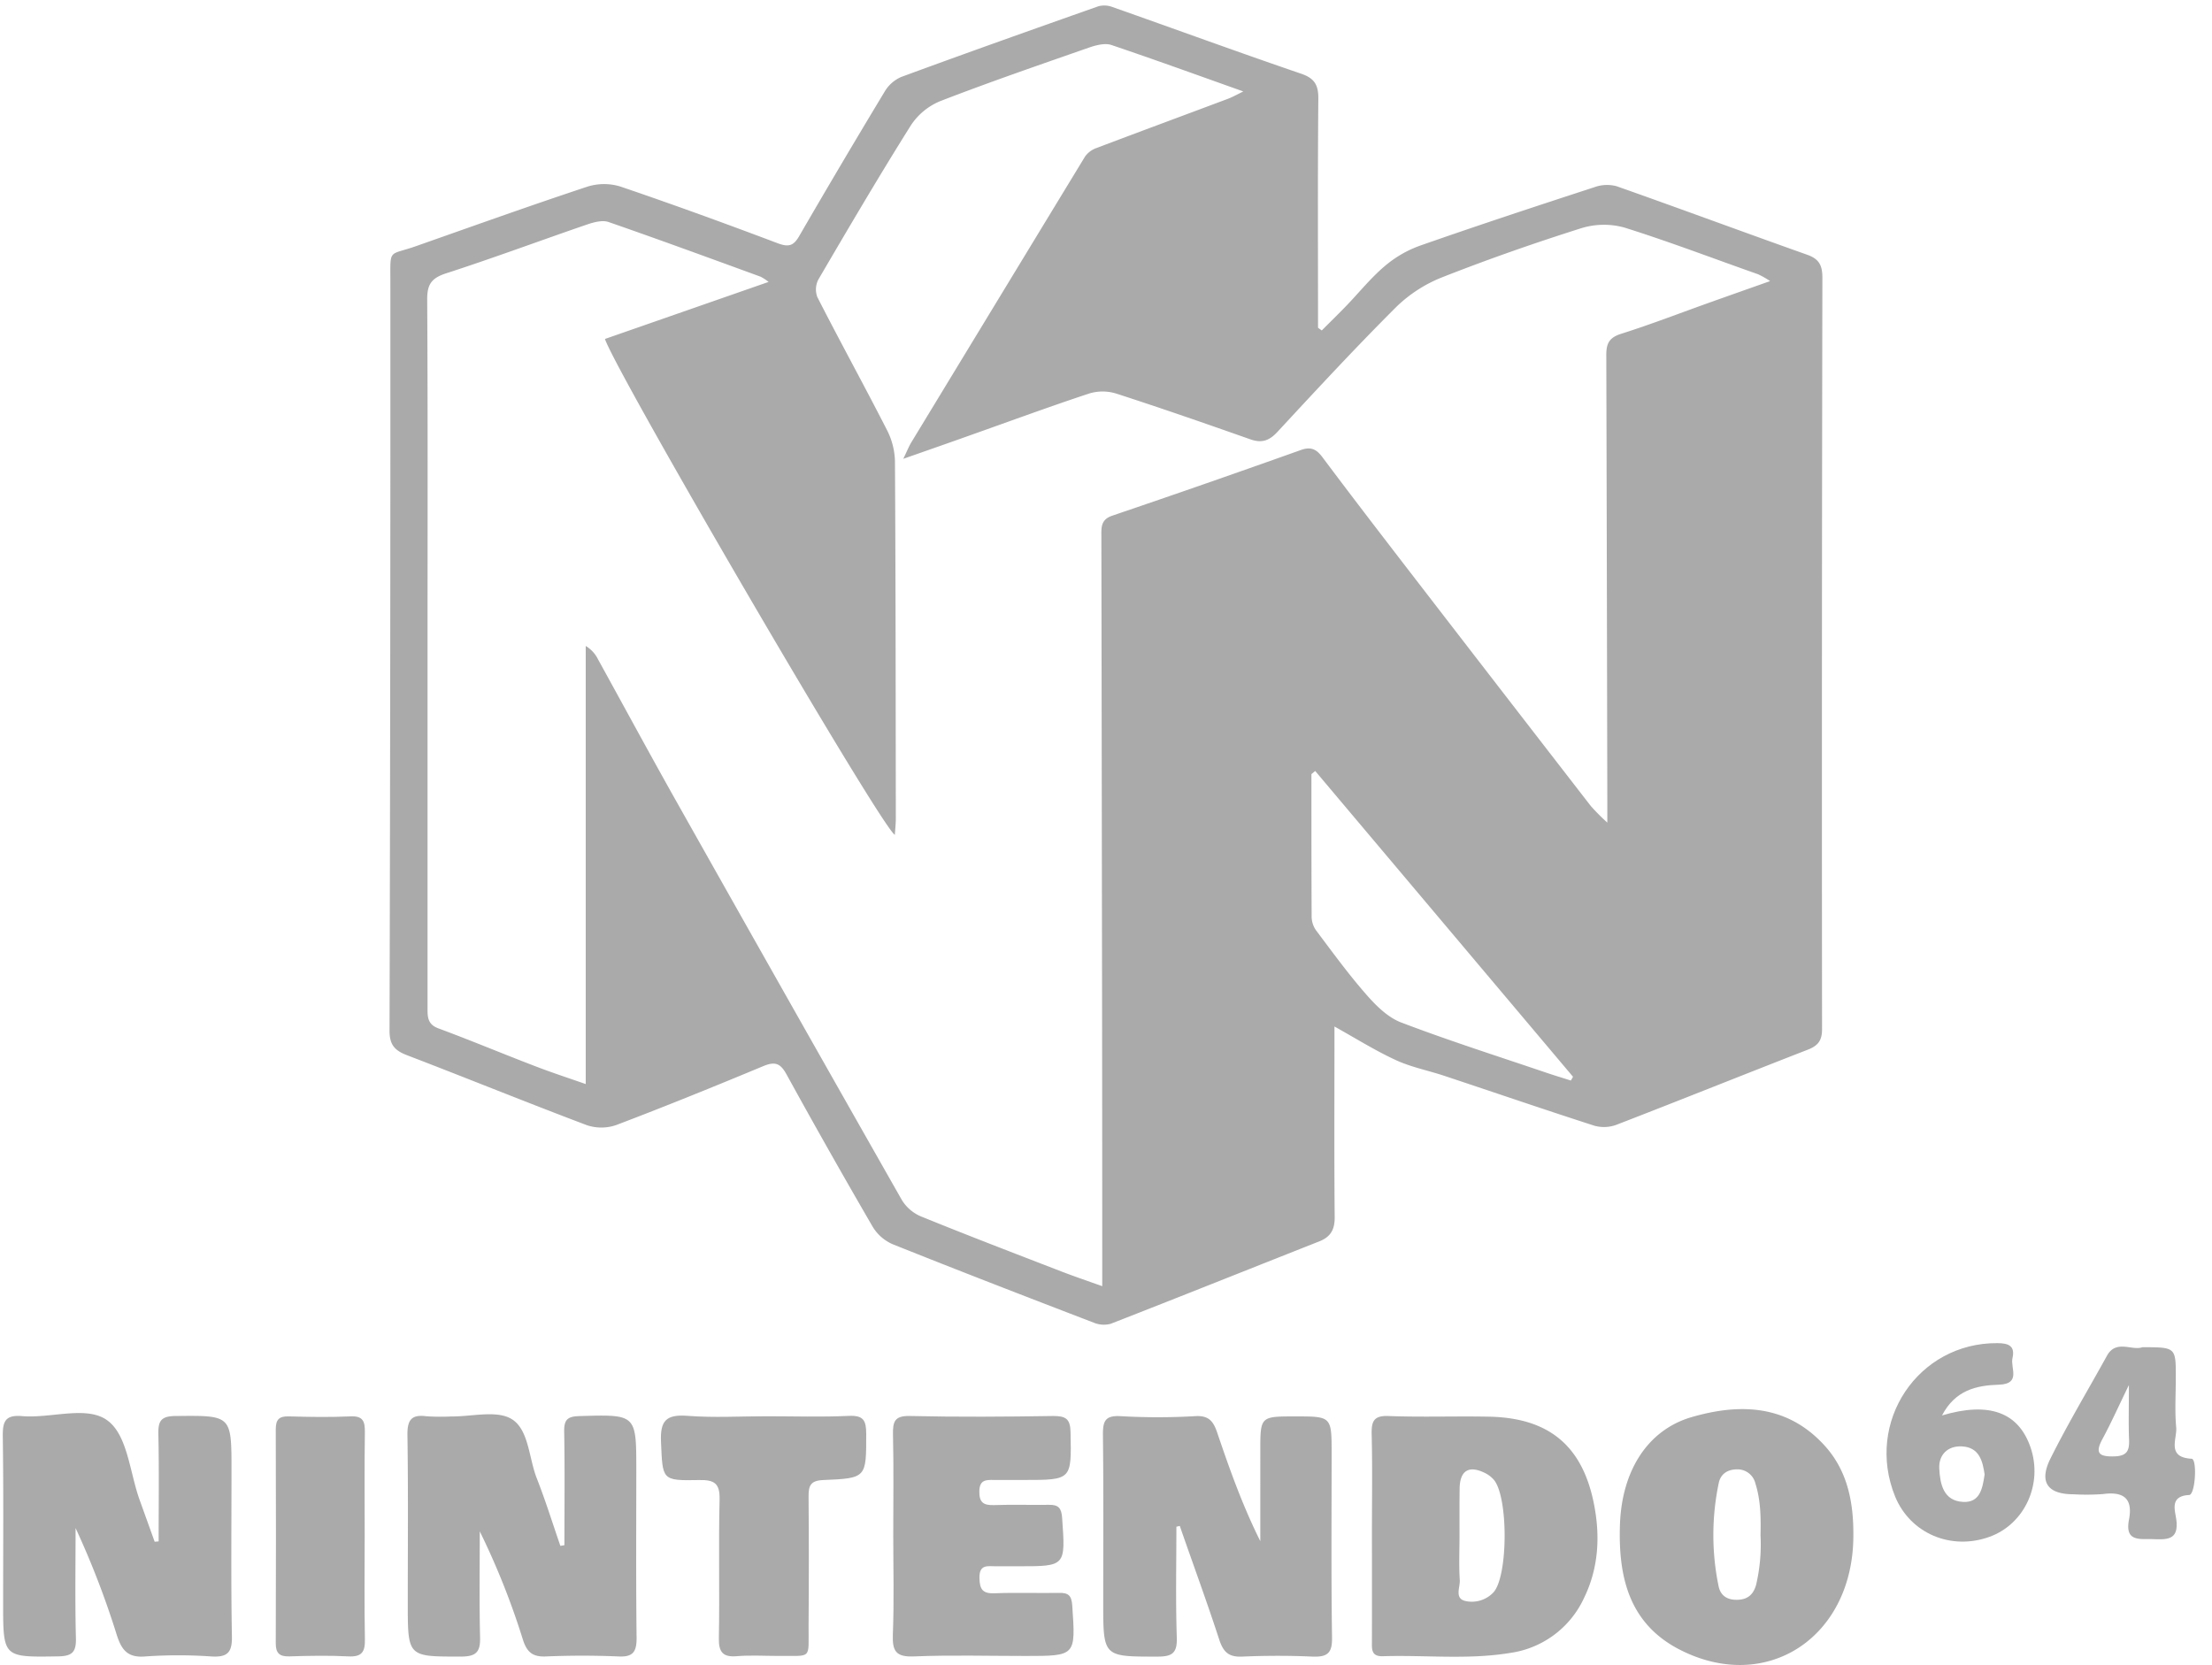 <svg xmlns="http://www.w3.org/2000/svg" viewBox="0 0 585.63 440.86"><defs><style>.cls-1{fill:#aaa;}</style></defs><title>n64</title><g id="n64"><g id="text"><path class="cls-1" d="M567.2,356.72c8.85,0,8.85,0,8.85,8,0,4.41-.3,8.84.1,13.22.28,3.06-2.63,7.95,4.09,8.31,1.5.08,1,9.52-.66,9.6-5.26.27-3.7,4.11-3.4,6.53.67,5.29-2.25,5.3-6,5.16-3.6-.13-7.68.83-6.53-5.16,1.09-5.63-1.45-7.51-6.87-6.78a60,60,0,0,1-7.82.06c-6.83,0-9.22-3.2-6.1-9.46,4.63-9.3,10-18.23,15-27.3C560.29,354.63,564.47,357.72,567.2,356.72Zm-3.57,10c-2.81,5.8-4.75,10.13-7,14.3-2,3.7-1,4.7,3.05,4.61,3.26-.08,4.09-1.32,4-4.28C563.5,377.05,563.63,372.72,563.63,366.74Z"/><path class="cls-1" d="M311.45,404.25c0,9.8-.22,19.6.11,29.39.13,4.13-1.29,5-5.11,5-14.37,0-14.37.16-14.37-14.3,0-14.85.1-29.71-.08-44.57,0-3.52.64-5,4.58-4.8a173.83,173.83,0,0,0,19.9,0c3.71-.23,4.82,1.56,5.8,4.43,3.26,9.61,6.65,19.17,11.39,28.68V384.12c0-9.08,0-9.08,9.26-9.08,9.62,0,9.62,0,9.62,9.81,0,16.27-.14,32.53.11,48.79.06,4.11-1.26,5.13-5.12,5-6.22-.28-12.47-.27-18.7,0-3.45.15-4.91-1.13-6-4.36-3.3-10.14-7-20.17-10.49-30.24Z"/><path class="cls-1" d="M42,408.13c0-9.44.13-18.88-.07-28.31-.08-3.48.59-4.86,4.55-4.89,14.82-.14,14.81-.31,14.81,14.41s-.16,29.35.11,44c.08,4.34-1.31,5.5-5.44,5.26a126.32,126.32,0,0,0-17.51,0c-4.64.39-6.25-1.71-7.52-5.65a230.52,230.52,0,0,0-10.92-28.35c0,9.75-.16,19.5.09,29.24.09,3.76-1.15,4.69-4.8,4.74C.82,438.8.83,438.92.83,424.46c0-14.67.12-29.35-.09-44-.05-3.9.48-5.89,5.08-5.5,7.78.67,17.48-3,22.89,1.36,5.07,4,5.68,13.64,8.24,20.79q2,5.56,4,11.12Z"/><path class="cls-1" d="M149.43,409.14c0-10,.12-20.08-.06-30.11-.06-3.19.95-4,4.09-4.08,15-.43,15-.53,15,14.25s-.1,29.72.08,44.57c0,3.65-1,5-4.74,4.83-6.43-.27-12.88-.27-19.31,0-3.43.14-4.94-1.1-6-4.29a200.12,200.12,0,0,0-11.47-28.84c0,9.33-.15,18.67.08,28,.1,3.84-.92,5.15-5,5.16-14.14,0-14.14.19-14.14-14.06,0-14.86.13-29.72-.09-44.57-.05-3.9.95-5.54,5-5a56.51,56.51,0,0,0,6.64.05c5.42.06,12-1.74,16,.72C140,378.58,140,386,142.1,391.4c2.32,5.88,4.19,11.94,6.26,17.92Z"/><path class="cls-1" d="M363.22,406.24c0-8.82.15-17.65-.07-26.47-.08-3.47.56-5,4.53-4.83,8.83.33,17.68,0,26.52.17,15.75.3,24.67,7.59,27.76,22.9,1.74,8.61,1.31,17.19-2.64,25.22a25.43,25.43,0,0,1-19.53,14.44c-11.15,1.84-22.46.52-33.69.87-3.16.09-2.88-2-2.88-4Q363.24,420.38,363.22,406.24Zm23.19.16c0,4-.19,8,.07,12,.13,1.91-1.53,4.93,1.64,5.55a7.87,7.87,0,0,0,7.21-2.25c4-4.15,4.06-25.85,0-30.07a7.84,7.84,0,0,0-1.89-1.46c-4.5-2.35-7-.87-7,4.15C386.38,398.38,386.41,402.39,386.41,406.4Z"/><path class="cls-1" d="M490.68,406.54c0,27.08-23.15,42.22-46.31,30.08-13.28-7-15.92-19.43-15.49-32.81.47-14.57,7.48-25.25,19-28.59,12.76-3.7,25.19-3.29,35,7.34C489.11,389.27,490.74,397.69,490.68,406.54Zm-24.58-.05c.1-4.62.06-9.24-1.35-13.67a4.86,4.86,0,0,0-4.85-3.76c-2.54,0-4.36,1.22-4.86,3.63A67,67,0,0,0,455,420c.49,2.38,2.13,3.61,4.79,3.6,2.9,0,4.44-1.41,5.15-4A46.94,46.94,0,0,0,466.1,406.49Z"/><path class="cls-1" d="M236.49,406.34c0-8.83.13-17.67-.07-26.51-.07-3.39.41-5,4.47-4.9,12.68.29,25.36.2,38,0,3.29,0,4.48.77,4.54,4.31.25,12.63.4,12.63-12.44,12.63-2.62,0-5.24,0-7.85,0-2.18-.06-3.81,0-3.86,3s1.15,3.74,3.91,3.65c4.82-.17,9.66,0,14.49-.07,2.55-.06,3.34.86,3.52,3.46.9,12.81,1,12.81-11.56,12.81h-6c-2.15,0-4.39-.58-4.33,3.08.05,3.14.93,4.21,4.12,4.07,5.63-.23,11.27,0,16.9-.1,2.55-.07,3.37.7,3.55,3.36.91,13.34,1,13.34-12.37,13.34-9.86,0-19.73-.28-29.58.12-4.73.19-5.71-1.41-5.55-5.78C236.73,424,236.49,415.18,236.49,406.34Z"/><path class="cls-1" d="M203,375c7.24,0,14.49.24,21.71-.1,3.87-.18,4.62,1.17,4.62,4.75,0,11.61.15,11.77-11.38,12.24-3.46.14-3.9,1.59-3.88,4.42q.14,17.14,0,34.3c-.05,9,1.07,7.75-8.15,7.85-3.62,0-7.26-.23-10.85.07s-4.82-1-4.75-4.7c.23-12.23-.11-24.47.19-36.7.11-4.38-1.36-5.32-5.45-5.24-9.94.19-9.61,0-10.06-10.12-.24-5.49,1.29-7.3,6.89-6.89C188.93,375.43,196,375,203,375Z"/><path class="cls-1" d="M96.55,406.36c0,9.23-.12,18.47.06,27.7.07,3.32-.81,4.7-4.37,4.52-5.21-.27-10.46-.16-15.68,0-2.57.06-3.56-.85-3.55-3.47q.1-28.31,0-56.61c0-2.57.8-3.54,3.45-3.47,5.42.16,10.87.25,16.29,0,3.47-.18,3.89,1.43,3.85,4.29C96.47,388.29,96.55,397.32,96.55,406.36Z"/><path class="cls-1" d="M514.15,374.78c12.54-3.72,20.24-.79,23.42,8.41,3.36,9.7-1.51,20.36-10.84,23.73-10.23,3.7-21-.92-25-10.68-8-19.74,6.09-40.74,27.07-40.6,3.09,0,4.74.81,4,4-.58,2.55,2.37,6.81-3.59,7S517.67,368.06,514.15,374.78Zm11.28,15.62c-.52-3.51-1.39-7.18-6-7.42-3.79-.2-6.23,2.26-6,5.94.21,4,1.08,8.49,6.3,8.76C524.19,397.91,524.88,394.17,525.43,390.4Z"/></g><g id="logo"><path class="cls-1" d="M349.94,87.5c2.19-2.2,4.42-4.37,6.57-6.6,3.33-3.46,6.36-7.25,10-10.35a30,30,0,0,1,9.32-5.46c15.36-5.39,30.83-10.48,46.31-15.53a9.74,9.74,0,0,1,5.86-.25c16.87,5.95,33.63,12.17,50.48,18.15,3.12,1.11,4,2.79,4,6.06q-.19,99.51-.09,199c0,3-1.08,4.36-3.73,5.4-16.94,6.59-33.8,13.37-50.75,19.92a9.46,9.46,0,0,1-5.83.22c-13.28-4.28-26.48-8.81-39.73-13.21-4.27-1.42-8.78-2.29-12.83-4.17-5.54-2.56-10.74-5.83-16.22-8.88v3.06c0,15.86-.08,31.72.06,47.57,0,3.27-1.18,5.13-4.14,6.29-18.4,7.26-36.75,14.62-55.17,21.8a7,7,0,0,1-4.53-.32c-17.79-6.83-35.55-13.69-53.23-20.77a11.56,11.56,0,0,1-5.28-4.67q-11.62-20-22.76-40.25c-1.61-2.94-3-3.52-6.12-2.24-12.89,5.37-25.82,10.62-38.87,15.58a12,12,0,0,1-7.88.08c-15.91-6-31.66-12.41-47.55-18.5-3.26-1.24-4.71-2.71-4.7-6.52q.26-99.28.22-198.58c0-8.65-.53-6.58,6.78-9.15,15.09-5.31,30.15-10.71,45.33-15.74a14.69,14.69,0,0,1,8.78-.05c14,4.76,28,9.86,41.85,15.09,2.79,1,4.05.54,5.48-1.94q11.16-19.25,22.65-38.29a9.49,9.49,0,0,1,4.35-3.86C255.91,14,273.3,7.84,290.71,1.69a6,6,0,0,1,3.67.12c16.73,5.89,33.4,12,50.17,17.73,3.5,1.21,4.51,3,4.48,6.6-.18,20.21-.08,40.43-.08,60.64Zm-110.8,34c1.11-2.3,1.53-3.38,2.12-4.35q23-37.87,46-75.69a6.25,6.25,0,0,1,3-2.25c11.55-4.38,23.14-8.66,34.71-13,1.15-.43,2.23-1,4.19-2-12.24-4.35-23.54-8.46-34.93-12.3-1.61-.54-3.8,0-5.51.55-13.32,4.65-26.67,9.24-39.82,14.33a17.09,17.09,0,0,0-7.75,6.41c-8.43,13.42-16.46,27.1-24.47,40.78a5.73,5.73,0,0,0-.29,4.68c6,11.77,12.4,23.38,18.42,35.17a19.11,19.11,0,0,1,2.13,8.21c.19,31.58.19,63.15.23,94.72,0,1.36-.16,2.71-.26,4.29-3.61-2-73.89-122.58-76.75-131.3l43.32-15.1a11.55,11.55,0,0,0-2.15-1.4c-13.38-4.88-26.74-9.79-40.2-14.46-1.57-.55-3.73,0-5.43.56-12.52,4.29-24.92,8.92-37.52,13-3.9,1.25-5.1,2.88-5.08,6.94.18,30.7.09,61.4.09,92.11q0,48,0,96c0,2.42.37,4,3,4.94,8.59,3.18,17,6.72,25.59,10,4.17,1.61,8.42,3,13.29,4.7v-116a8.54,8.54,0,0,1,3.3,3.62c6.67,12.09,13.24,24.25,20,36.29q30.06,53.41,60.35,106.71a10.89,10.89,0,0,0,5,4.38c12.39,5.05,24.89,9.83,37.36,14.65,3.32,1.28,6.69,2.42,10.74,3.87v-5.11q0-50.19-.09-100.4-.06-46.49-.14-93c0-2.33-.2-4.46,2.86-5.5q25-8.49,49.86-17.36c2.72-1,4.2-.29,5.83,1.9,7.06,9.44,14.23,18.78,21.42,28.12q24.76,32.13,49.61,64.21a55.11,55.11,0,0,0,4.37,4.39v-5.13q-.11-59.37-.27-118.73c0-3.09.83-4.58,3.94-5.57,7.89-2.5,15.63-5.5,23.43-8.28,5.12-1.83,10.24-3.63,16-5.67a23.39,23.39,0,0,0-3.18-1.81C453.68,68.48,442,64,430.08,60.26a20.3,20.3,0,0,0-11.48.18C406.27,64.34,394,68.63,382,73.35a36.81,36.81,0,0,0-12.26,7.85c-10.81,10.77-21.19,22-31.56,33.18-2.21,2.38-4.2,3-7.23,1.92-11.79-4.16-23.6-8.26-35.5-12.11a12.16,12.16,0,0,0-7.07,0c-10.36,3.42-20.59,7.19-30.87,10.83C251.79,117.07,246.07,119.06,239.14,121.49ZM348.2,204.14l-1,.83c0,12.63,0,25.25.06,37.88a6.36,6.36,0,0,0,1.22,3.56c4.28,5.69,8.47,11.47,13.15,16.81,2.61,3,5.75,6.14,9.3,7.5,12.74,4.86,25.77,9,38.69,13.39,2.08.7,4.18,1.33,6.27,2l.57-1Z"/></g></g></svg>